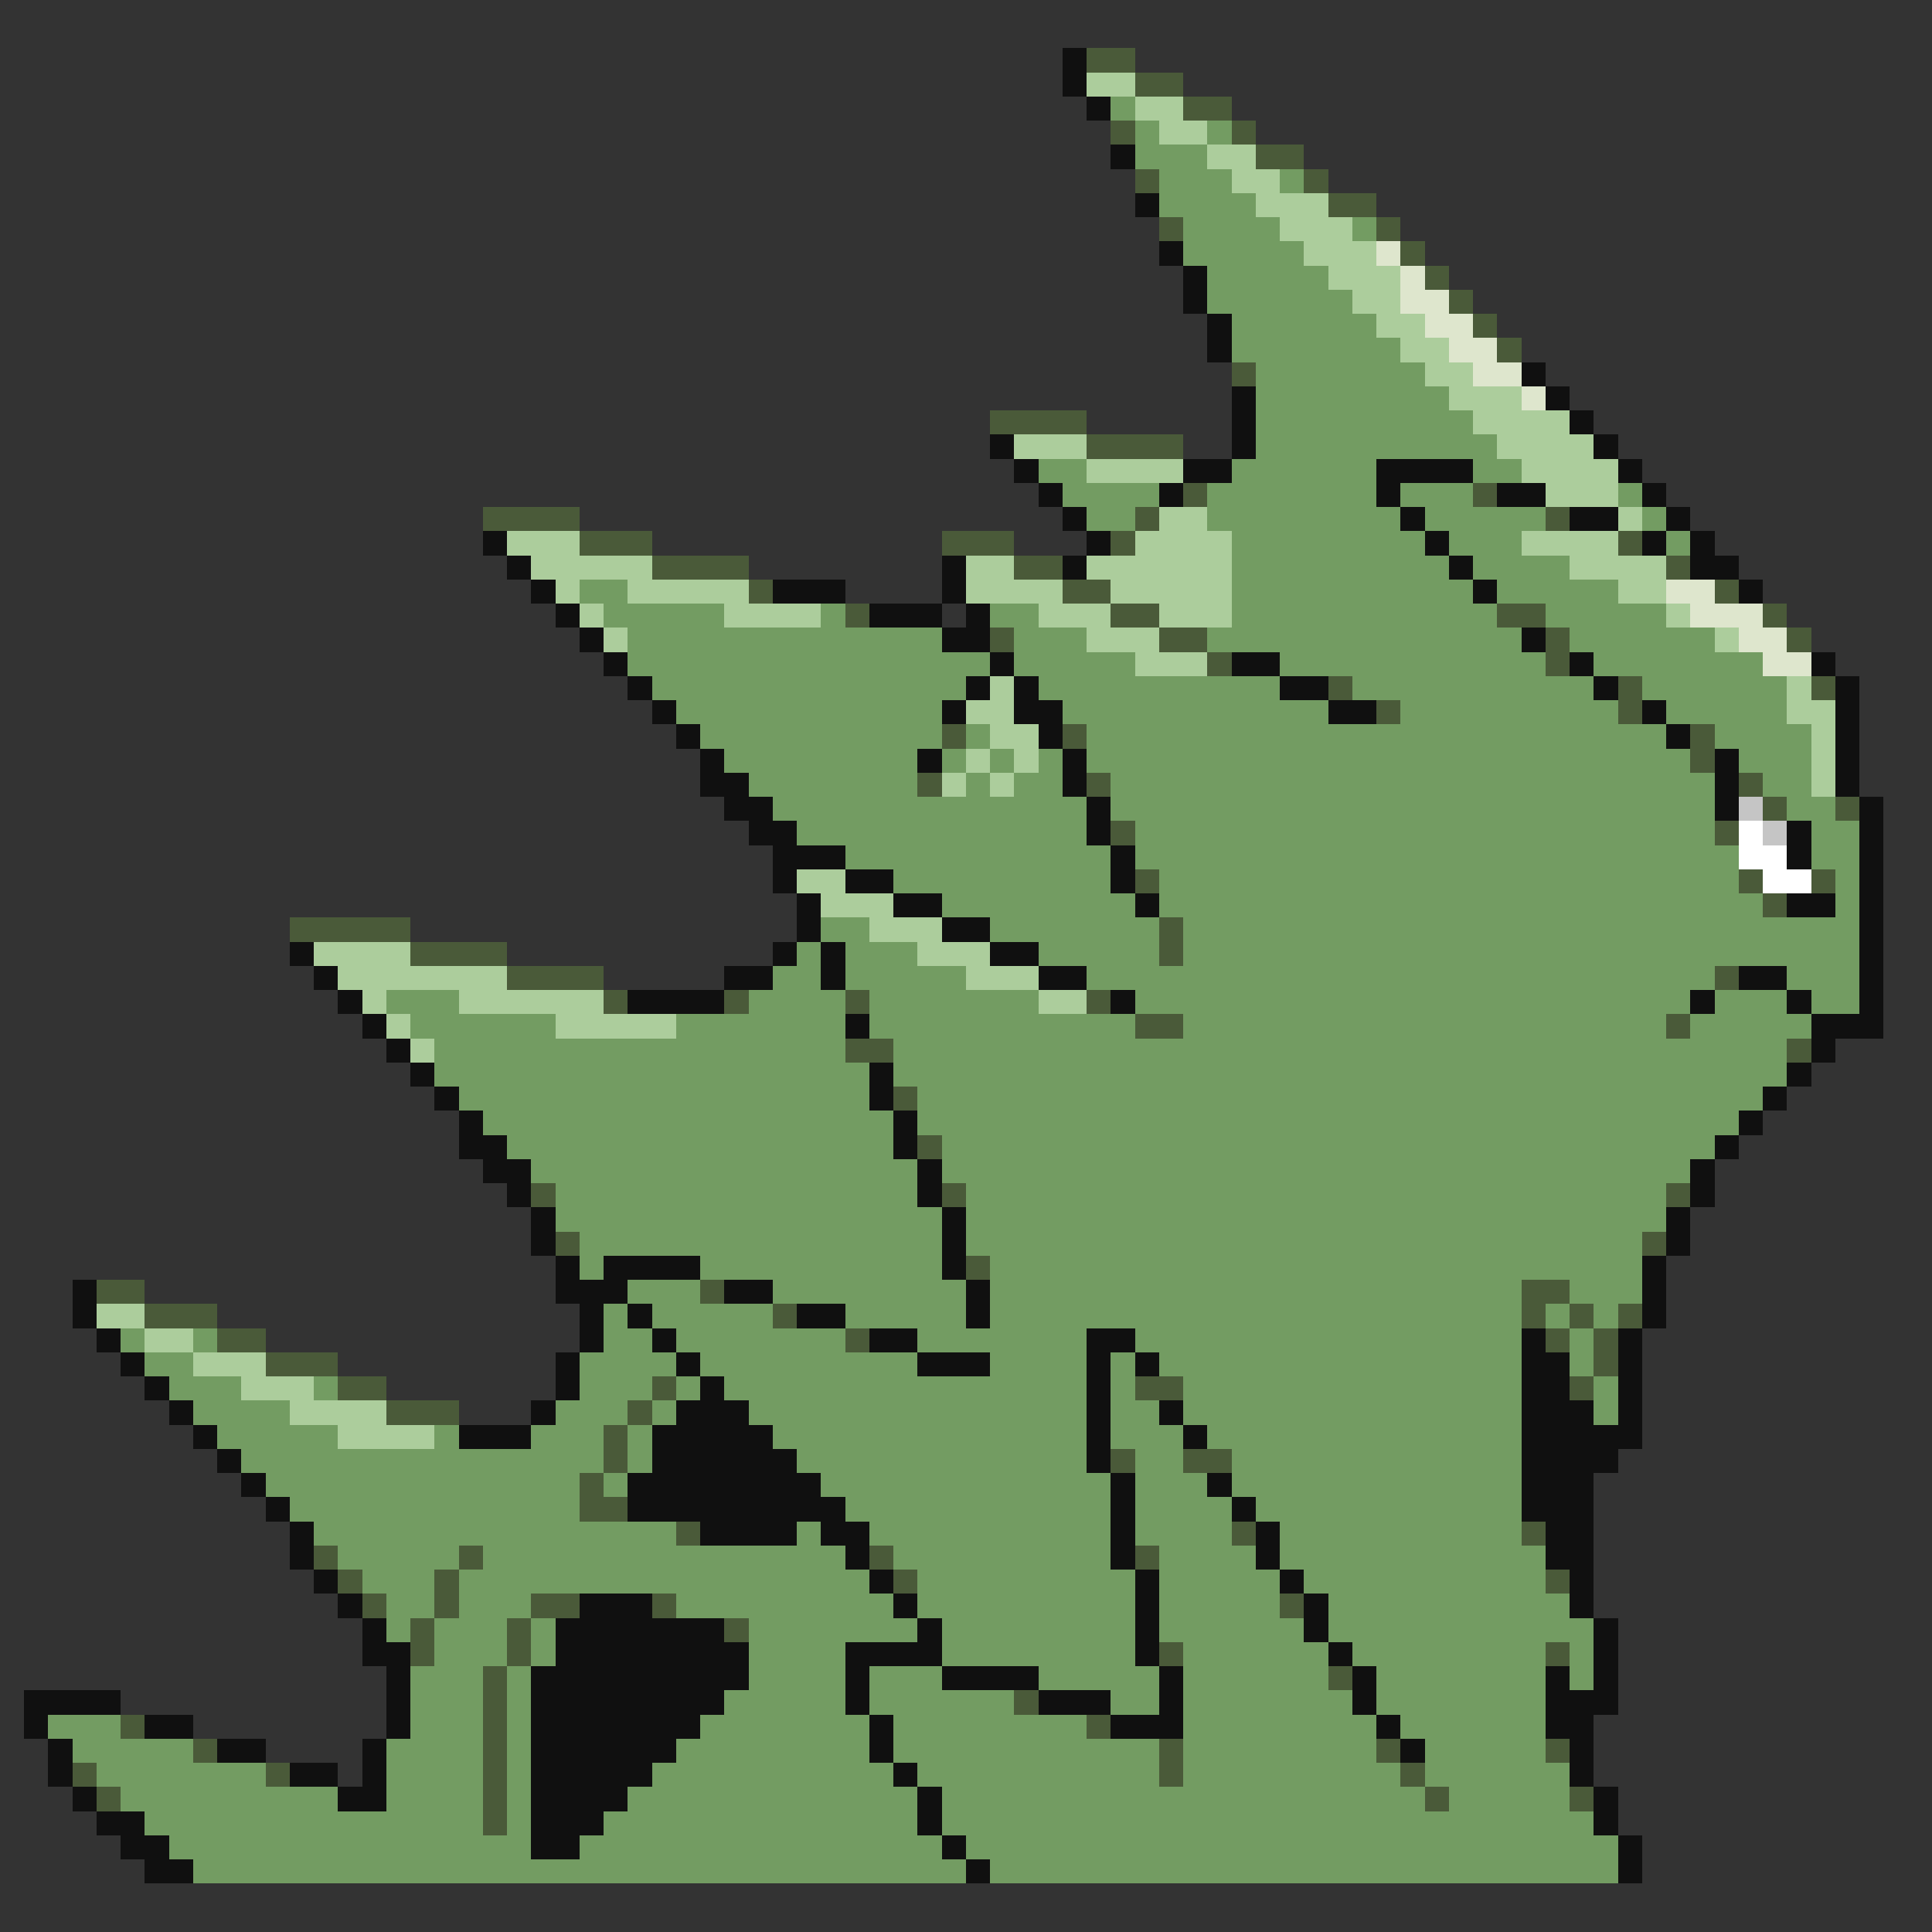 <svg xmlns="http://www.w3.org/2000/svg" viewBox="0 -0.5 80 80" shape-rendering="crispEdges">
<rect x="0" y="-0.5" width="80" height="80" fill="#333333" stroke="none"/>
<path stroke="#101010" d="M44 2h1M44 3h1M45 4h1M46 6h1M47 8h1M48 10h1M49 11h1M49 12h1M50 13h1M50 14h1M63 15h1M51 16h1M64 16h1M51 17h1M65 17h1M41 18h1M51 18h1M66 18h1M42 19h1M49 19h2M57 19h4M67 19h1M43 20h1M48 20h1M57 20h1M62 20h2M68 20h1M44 21h1M58 21h1M65 21h2M69 21h1M20 22h1M45 22h1M59 22h1M68 22h1M70 22h1M21 23h1M39 23h1M44 23h1M60 23h1M70 23h2M22 24h1M32 24h3M39 24h1M61 24h1M72 24h1M23 25h1M36 25h3M40 25h1M24 26h1M39 26h2M63 26h1M25 27h1M41 27h1M51 27h2M65 27h1M75 27h1M26 28h1M40 28h1M42 28h1M53 28h2M66 28h1M76 28h1M27 29h1M39 29h1M42 29h2M55 29h2M68 29h1M76 29h1M28 30h1M43 30h1M69 30h1M76 30h1M29 31h1M38 31h1M44 31h1M71 31h1M76 31h1M29 32h2M44 32h1M71 32h1M76 32h1M30 33h2M45 33h1M71 33h1M77 33h1M31 34h2M45 34h1M74 34h1M77 34h1M32 35h3M46 35h1M74 35h1M77 35h1M32 36h1M35 36h2M46 36h1M77 36h1M33 37h1M37 37h2M47 37h1M74 37h2M77 37h1M33 38h1M39 38h2M77 38h1M12 39h1M32 39h1M34 39h1M41 39h2M77 39h1M13 40h1M30 40h2M34 40h1M43 40h2M72 40h2M77 40h1M14 41h1M26 41h4M46 41h1M70 41h1M74 41h1M77 41h1M15 42h1M35 42h1M75 42h3M16 43h1M75 43h1M17 44h1M36 44h1M74 44h1M18 45h1M36 45h1M73 45h1M19 46h1M37 46h1M72 46h1M19 47h2M37 47h1M71 47h1M20 48h2M38 48h1M70 48h1M21 49h1M38 49h1M70 49h1M22 50h1M39 50h1M69 50h1M22 51h1M39 51h1M69 51h1M23 52h1M25 52h4M39 52h1M68 52h1M3 53h1M23 53h3M30 53h2M40 53h1M68 53h1M3 54h1M24 54h1M26 54h1M33 54h2M40 54h1M68 54h1M4 55h1M24 55h1M27 55h1M36 55h2M45 55h2M63 55h1M67 55h1M5 56h1M23 56h1M28 56h1M38 56h3M45 56h1M47 56h1M63 56h2M67 56h1M6 57h1M23 57h1M29 57h1M45 57h1M63 57h2M67 57h1M7 58h1M22 58h1M28 58h3M45 58h1M48 58h1M63 58h3M67 58h1M8 59h1M19 59h3M27 59h5M45 59h1M49 59h1M63 59h5M9 60h1M27 60h6M45 60h1M63 60h4M10 61h1M26 61h8M46 61h1M50 61h1M63 61h3M11 62h1M26 62h9M46 62h1M51 62h1M63 62h3M12 63h1M29 63h4M34 63h2M46 63h1M52 63h1M64 63h2M12 64h1M35 64h1M46 64h1M52 64h1M64 64h2M13 65h1M36 65h1M47 65h1M53 65h1M65 65h1M14 66h1M24 66h3M37 66h1M47 66h1M54 66h1M65 66h1M15 67h1M23 67h7M38 67h1M47 67h1M54 67h1M66 67h1M15 68h2M23 68h8M35 68h4M47 68h1M55 68h1M66 68h1M16 69h1M22 69h9M35 69h1M39 69h4M48 69h1M56 69h1M64 69h1M66 69h1M1 70h4M16 70h1M22 70h8M35 70h1M43 70h3M48 70h1M56 70h1M64 70h3M1 71h1M6 71h2M16 71h1M22 71h7M36 71h1M46 71h3M57 71h1M64 71h2M2 72h1M9 72h2M15 72h1M22 72h6M36 72h1M58 72h1M65 72h1M2 73h1M12 73h2M15 73h1M22 73h5M37 73h1M65 73h1M3 74h1M14 74h2M22 74h4M38 74h1M66 74h1M4 75h2M22 75h3M38 75h1M66 75h1M5 76h2M22 76h2M39 76h1M67 76h1M6 77h2M40 77h1M67 77h1" />
<path stroke="#4a5a39" d="M45 2h2M47 3h2M49 4h2M46 5h1M51 5h1M52 6h2M47 7h1M54 7h1M55 8h2M48 9h1M57 9h1M58 10h1M59 11h1M60 12h1M61 13h1M62 14h1M51 15h1M41 17h4M45 18h4M49 20h1M61 20h1M20 21h4M47 21h1M64 21h1M24 22h3M39 22h3M46 22h1M67 22h1M27 23h4M42 23h2M69 23h1M31 24h1M44 24h2M71 24h1M35 25h1M46 25h2M62 25h2M73 25h1M41 26h1M48 26h2M64 26h1M74 26h1M50 27h1M64 27h1M55 28h1M67 28h1M75 28h1M57 29h1M67 29h1M39 30h1M44 30h1M70 30h1M70 31h1M38 32h1M45 32h1M72 32h1M73 33h1M76 33h1M46 34h1M71 34h1M47 36h1M72 36h1M75 36h1M73 37h1M12 38h5M48 38h1M17 39h4M48 39h1M21 40h4M71 40h1M25 41h1M30 41h1M35 41h1M45 41h1M47 42h2M69 42h1M35 43h2M74 43h1M37 45h1M38 47h1M22 49h1M39 49h1M69 49h1M23 51h1M68 51h1M40 52h1M4 53h2M29 53h1M63 53h2M6 54h3M32 54h1M63 54h1M65 54h1M67 54h1M9 55h2M35 55h1M64 55h1M66 55h1M11 56h3M66 56h1M14 57h2M27 57h1M47 57h2M65 57h1M16 58h3M26 58h1M25 59h1M25 60h1M46 60h1M49 60h2M24 61h1M24 62h2M28 63h1M51 63h1M63 63h1M13 64h1M19 64h1M36 64h1M47 64h1M14 65h1M18 65h1M37 65h1M64 65h1M15 66h1M18 66h1M22 66h2M27 66h1M53 66h1M17 67h1M21 67h1M30 67h1M17 68h1M21 68h1M48 68h1M64 68h1M20 69h1M55 69h1M20 70h1M42 70h1M5 71h1M20 71h1M45 71h1M8 72h1M20 72h1M48 72h1M57 72h1M64 72h1M3 73h1M11 73h1M20 73h1M48 73h1M58 73h1M4 74h1M20 74h1M59 74h1M65 74h1M20 75h1" />
<path stroke="#accd9c" d="M45 3h2M47 4h2M48 5h2M50 6h2M51 7h2M52 8h3M53 9h3M54 10h3M55 11h3M56 12h2M57 13h2M58 14h2M59 15h2M60 16h3M61 17h4M42 18h3M62 18h4M45 19h4M63 19h4M64 20h3M48 21h2M67 21h1M21 22h3M47 22h4M63 22h4M22 23h5M40 23h2M45 23h6M65 23h4M23 24h1M26 24h5M40 24h4M46 24h5M67 24h2M24 25h1M30 25h4M43 25h3M48 25h3M69 25h1M25 26h1M45 26h3M71 26h1M47 27h3M41 28h1M74 28h1M40 29h2M74 29h2M41 30h2M75 30h1M40 31h1M42 31h1M75 31h1M39 32h1M41 32h1M75 32h1M33 36h2M34 37h3M36 38h3M13 39h4M38 39h3M14 40h7M40 40h3M15 41h1M19 41h6M43 41h2M16 42h1M23 42h5M17 43h1M4 54h2M6 55h2M8 56h3M10 57h3M12 58h4M14 59h4" />
<path stroke="#739c62" d="M46 4h1M47 5h1M50 5h1M47 6h3M48 7h3M53 7h1M48 8h4M49 9h4M56 9h1M49 10h5M50 11h5M50 12h6M51 13h6M51 14h7M52 15h7M52 16h8M52 17h9M52 18h10M43 19h2M51 19h6M61 19h2M44 20h4M50 20h7M58 20h3M67 20h1M45 21h2M50 21h8M59 21h5M68 21h1M51 22h8M60 22h3M69 22h1M51 23h9M61 23h4M24 24h2M51 24h10M62 24h5M25 25h5M34 25h1M41 25h2M51 25h11M64 25h5M26 26h13M42 26h3M50 26h13M65 26h6M26 27h15M42 27h5M53 27h11M66 27h7M27 28h13M43 28h10M56 28h10M68 28h6M28 29h11M44 29h11M58 29h9M69 29h5M29 30h10M40 30h1M45 30h24M71 30h4M30 31h8M39 31h1M41 31h1M43 31h1M45 31h25M72 31h3M31 32h7M40 32h1M42 32h2M46 32h25M73 32h2M32 33h13M46 33h25M74 33h2M33 34h12M47 34h24M75 34h2M35 35h11M47 35h25M75 35h2M37 36h9M48 36h24M76 36h1M39 37h8M48 37h25M76 37h1M34 38h2M41 38h7M49 38h28M33 39h1M35 39h3M43 39h5M49 39h28M32 40h2M35 40h5M45 40h26M74 40h3M16 41h3M31 41h4M36 41h7M47 41h23M71 41h3M75 41h2M17 42h6M28 42h7M36 42h11M49 42h20M70 42h5M18 43h17M37 43h37M18 44h18M37 44h37M19 45h17M38 45h35M20 46h17M38 46h34M21 47h16M39 47h32M22 48h16M39 48h31M23 49h15M40 49h29M23 50h16M40 50h29M24 51h15M40 51h28M24 52h1M29 52h10M41 52h27M26 53h3M32 53h8M41 53h22M65 53h3M25 54h1M27 54h5M35 54h5M41 54h22M64 54h1M66 54h1M5 55h1M8 55h1M25 55h2M28 55h7M38 55h7M47 55h16M65 55h1M6 56h2M24 56h4M29 56h9M41 56h4M46 56h1M48 56h15M65 56h1M7 57h3M13 57h1M24 57h3M28 57h1M30 57h15M46 57h1M49 57h14M66 57h1M8 58h4M23 58h3M27 58h1M31 58h14M46 58h2M49 58h14M66 58h1M9 59h5M18 59h1M22 59h3M26 59h1M32 59h13M46 59h3M50 59h13M10 60h15M26 60h1M33 60h12M47 60h2M51 60h12M11 61h13M25 61h1M34 61h12M47 61h3M51 61h12M12 62h12M35 62h11M47 62h4M52 62h11M13 63h15M33 63h1M36 63h10M47 63h4M53 63h10M14 64h5M20 64h15M37 64h9M48 64h4M53 64h11M15 65h3M19 65h17M38 65h9M48 65h5M54 65h10M16 66h2M19 66h3M28 66h9M38 66h9M48 66h5M55 66h10M16 67h1M18 67h3M22 67h1M31 67h7M39 67h8M48 67h6M55 67h11M18 68h3M22 68h1M31 68h4M39 68h8M49 68h6M56 68h8M65 68h1M17 69h3M21 69h1M31 69h4M36 69h3M43 69h5M49 69h6M57 69h7M65 69h1M17 70h3M21 70h1M30 70h5M36 70h6M46 70h2M49 70h7M57 70h7M2 71h3M17 71h3M21 71h1M29 71h7M37 71h8M49 71h8M58 71h6M3 72h5M16 72h4M21 72h1M28 72h8M37 72h11M49 72h8M59 72h5M4 73h7M16 73h4M21 73h1M27 73h10M38 73h10M49 73h9M59 73h6M5 74h9M16 74h4M21 74h1M26 74h12M39 74h20M60 74h5M6 75h14M21 75h1M25 75h13M39 75h27M7 76h15M24 76h15M40 76h27M8 77h32M41 77h26" />
<path stroke="#dee6cd" d="M57 10h1M58 11h1M58 12h2M59 13h2M60 14h2M61 15h2M63 16h1M69 24h2M70 25h3M72 26h2M73 27h2" />
<path stroke="#c5c5c5" d="M72 33h1M73 34h1" />
<path stroke="#ffffff" d="M72 34h1M72 35h2M73 36h2" />
</svg>